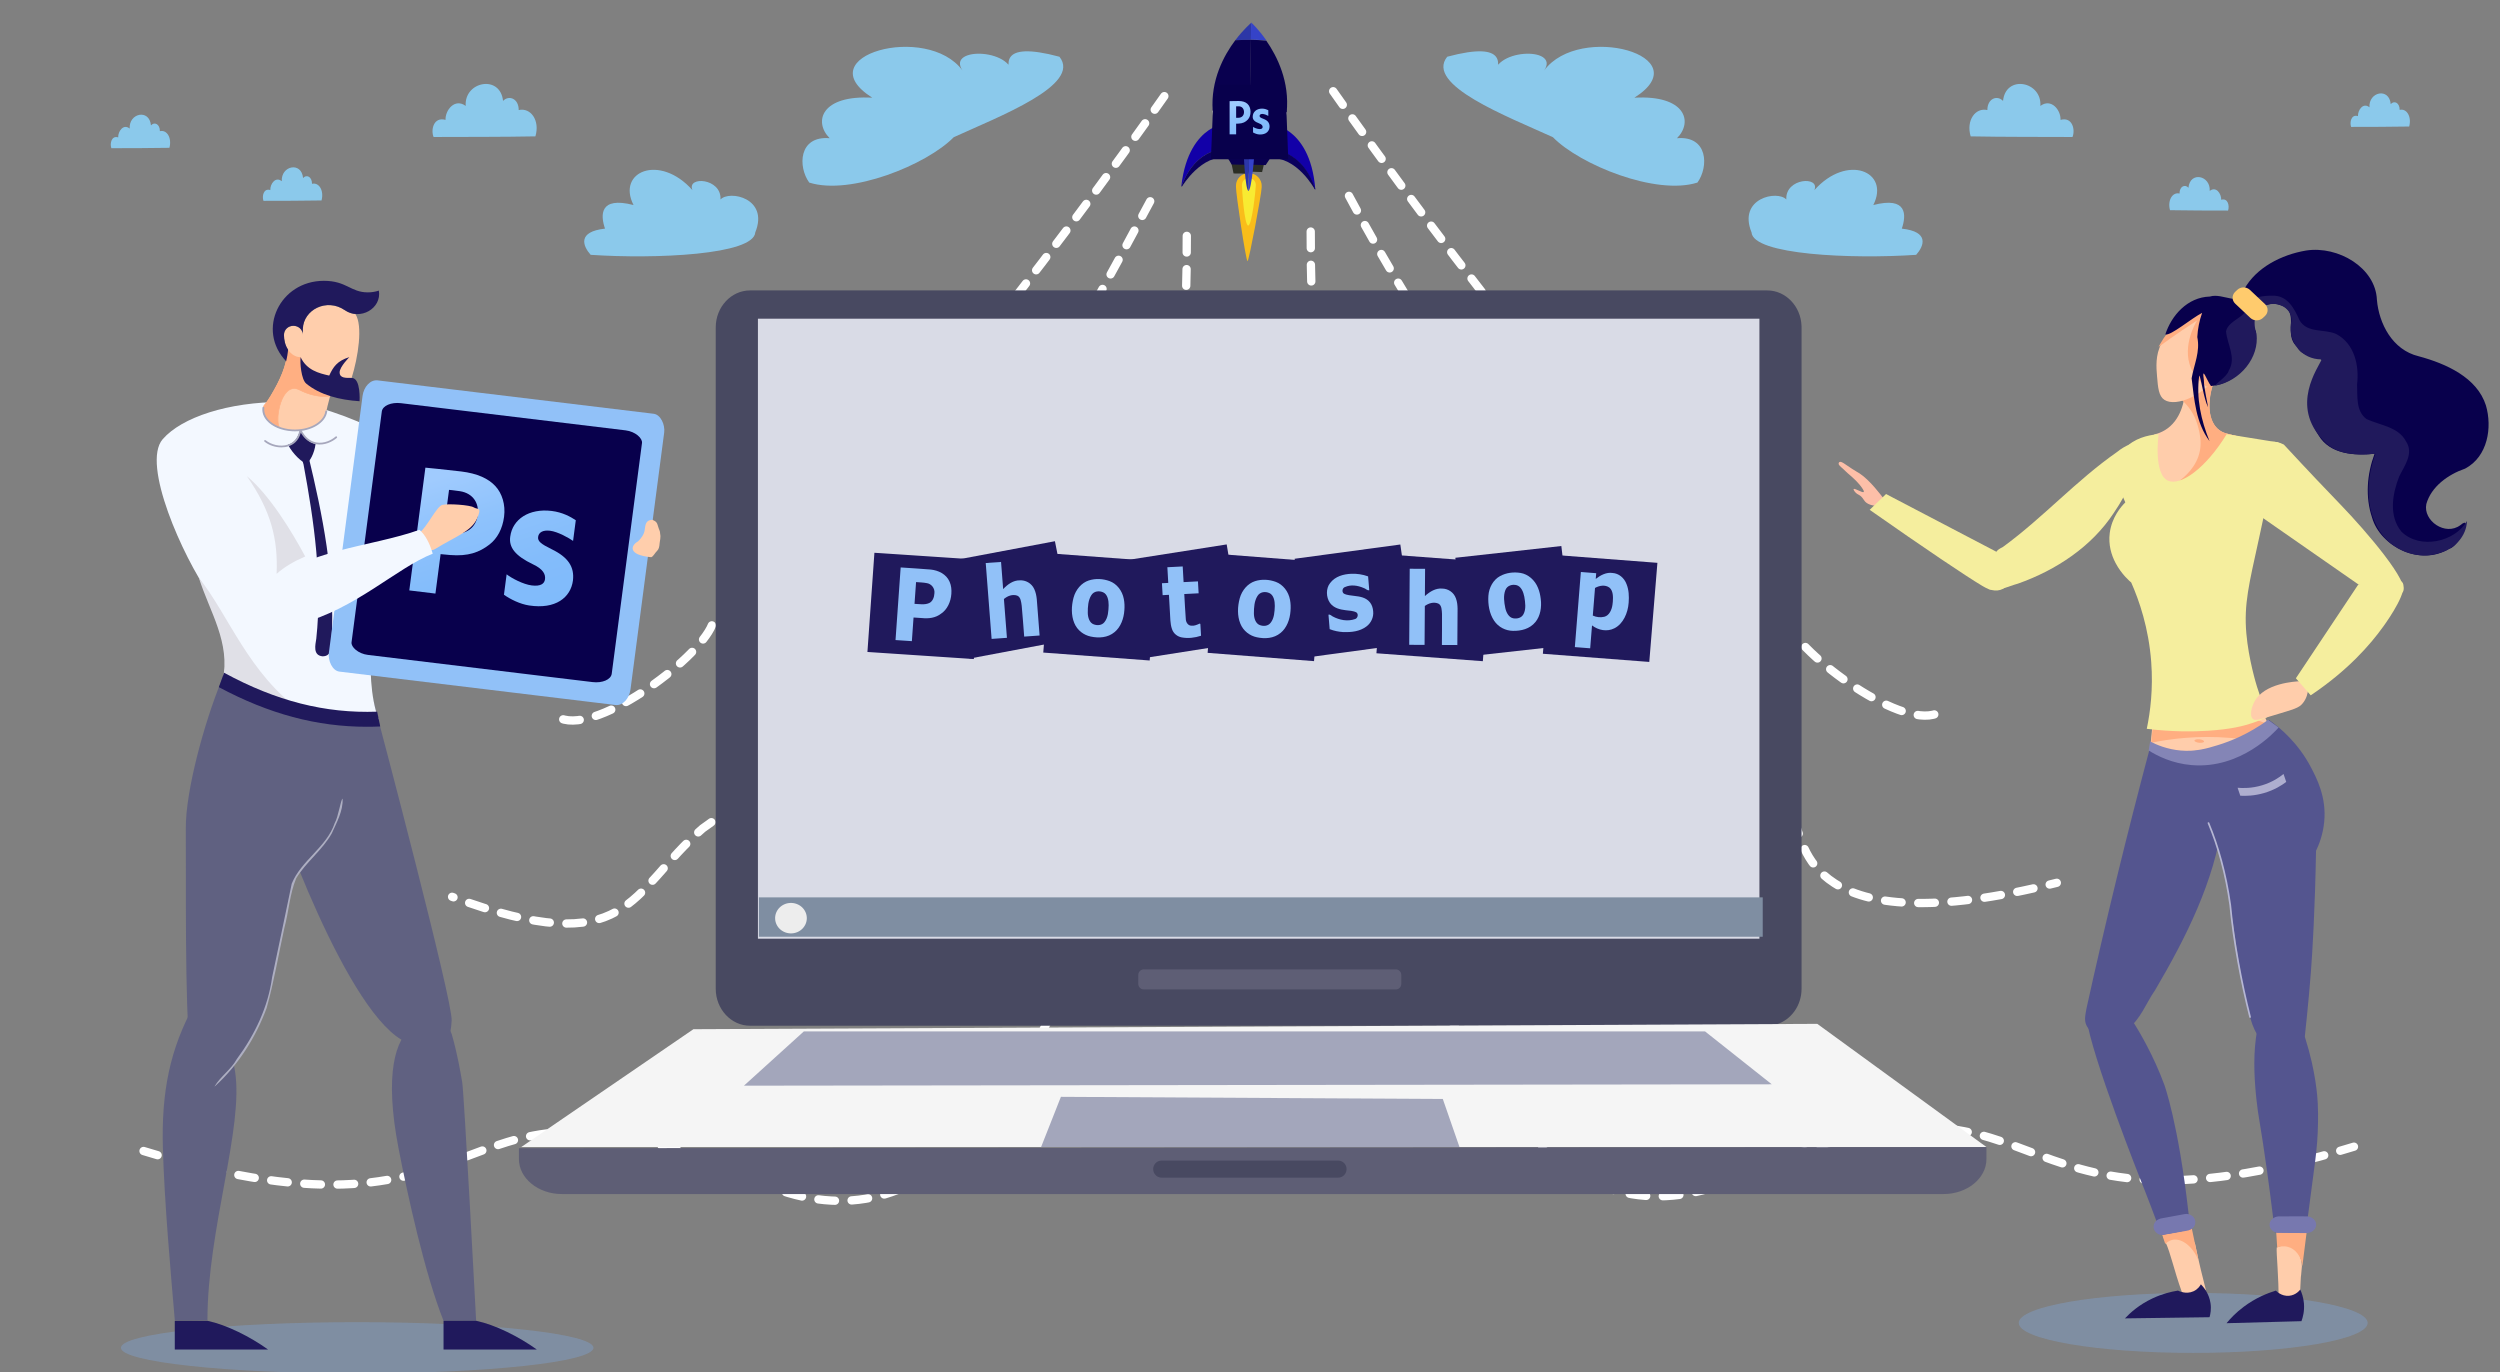 <svg version="1.1" viewBox="0 0 300.6 165" xml:space="preserve" xmlns="http://www.w3.org/2000/svg"><rect x="0" y="0" width="300.6" height="165" fill="#808080" stroke="none"/><defs>
<linearGradient id="SVGID_3_-7-8" x1="37.14" x2="152.1" y1="-2.478" y2="240.5" gradientUnits="userSpaceOnUse"><stop stop-color="#A0CBFF" offset="0"/><stop stop-color="#A0CBFE" offset=".394"/><stop stop-color="#8EC2FC" offset=".583"/><stop stop-color="#83BCFB" offset=".784"/><stop stop-color="#7FBAFB" offset="1"/></linearGradient><linearGradient id="SVGID_4_-8-7" x1="102.6" x2="218.1" y1="-34.21" y2="209.8" gradientUnits="userSpaceOnUse"><stop stop-color="#A0CBFF" offset="0"/><stop stop-color="#A0CBFE" offset=".394"/><stop stop-color="#8EC2FC" offset=".583"/><stop stop-color="#83BCFB" offset=".784"/><stop stop-color="#7FBAFB" offset="1"/></linearGradient></defs><g fill="none" stroke="#fff" stroke-dasharray="2, 2" stroke-linecap="round" stroke-linejoin="round">
<style type="text/css">.custom-controls {
height: 64px;
fill: #fff;
}
.control-icon {
opacity: 0;
animation: icon-fade-in-out 1.5s ease-in-out infinite;
animation-fill-mode: forwards;
}
.stop {
animation-delay: .1s;
}
.play {
animation-delay: .3s;
}
.gamepad {
animation-delay: .7s;
padding: 0 0 0 20px;
}
@keyframes icon-fade-in-out {
0% {
opacity: 0;
}
10% {
opacity: 1;
}
80% {
opacity: 1;
}
90% {
opacity: 0;
}
100% {
opacity: 0;
}
}</style>
<path d="m160.3 10.97c11.58 16.52 39.22 53.33 54.38 63.57 1.704 4.28 14.56 13.7 18.62 11.04"/><path d="m140 11.56c-11.58 16.52-39.22 53.33-54.38 63.57-1.704 4.28-14.56 13.7-18.62 11.04"/><path d="m138.3 24.2c-17.89 33.57-37.18 63.85-53.81 75.41-8.946 7.728-8.654 16.21-30.13 8.221"/><path d="m142.7 28.36c.145 39.66-11.4 131.8-51.62 113.7-38.92-17.43-28.62 10.19-73.82-3.663"/>
<path d="m162.2 23.55c17.89 33.57 40.7 56.03 53.6 75.48 1.262 1.903.992 14.84 31.51 7.117"/><path d="m157.6 27.84c-.145 39.66 11.4 131.7 51.62 113.7 38.92-17.43 28.62 10.19 73.82-3.663"/></g><g id="a_laptop" transform="matrix(.09 0 0 .092 25.19 17.4)">
<g fill="#484961">
<g fill="#484961">
<path d="m2127 238.7v864.5c0 21.96-14.05 40.56-33.16 46.34-4.02 1.25-8.28 1.92-12.67 1.92h-1359c-25.22 0-45.83-21.7-45.83-48.26v-864.5c0-26.56 20.62-48.26 45.83-48.26h1359c24.63 0 44.87 20.74 45.79 46.42.05.63.05 1.22.05 1.84z" fill="#484961"/>
</g>
</g>
<rect x="732.7" y="227.4" width="1338" height="810.3" fill="#d9dbe6"/>

<polygon points="2374 1310 2148 1149 646.5 1156 416.5 1310" fill="#f5f5f5"/>
<path d="m1670 1310h-559c8.83-21.88 17.66-43.75 26.49-65.63 170.1.93 340.1 1.86 510.2 2.79 7.43 20.95 14.87 41.9 22.3 62.84z" fill="#a3a6bb"/>

<g fill="#5a5c7a">
<path d="m2087 1228c-457.8.61-915.6 1.21-1373 1.82l80.04-70.95h1204c29.72 23.05 59.43 46.09 89.14 69.13z" fill="#a3a6bb"/>
</g>


<path d="m2374 1310v15.75c0 25.13-25.78 45.69-57.3 45.69h-1846c-31.51 0-57.3-20.56-57.3-45.69v-14.21z" fill="#5e5e75"/>
<rect x="2202" y="1346" width="75.27" height="11.15" fill="#5e5e75"/>
<path d="m1508 1350h-236.1c-6.13 0-11.15-5.02-11.15-11.15s5.02-11.15 11.15-11.15h236.1c6.13 0 11.15 5.02 11.15 11.15s-5.02 11.15-11.15 11.15z" fill="#484961"/>
<path d="m1585 1104h-336.9c-3.98 0-7.24-3.26-7.24-7.24v-11.7c0-3.98 3.26-7.24 7.24-7.24h336.9c3.98 0 7.24 3.26 7.24 7.24v11.7c0 3.98-3.25 7.24-7.24 7.24z" fill="#5e5e75"/>

<g transform="matrix(5.927 0 0 7.562 625.9 341.3)" opacity=".886"><g transform="matrix(.944 0 0 .815 12.55 4.745)"><g fill="#08004b"><rect transform="matrix(.998 .059 -.079 .997 0 0)" x="35.52" y="23.31" width="25.46" height="21.1" stroke-width=".078"/><g transform="matrix(.085 .005 -.006 .071 37.63 24.65)"><g fill="#08004b"><rect x="-22.84" y="36.53" width="252.3" height="248.1" fill="#08004b"/></g></g></g><path d="m47.94 33.9c.132-1.07-.754-1.954-1.739-2.113-.871-.161-1.764-.175-2.649-.236l-.368 4.614c1.169.039 2.385.273 3.515-.169.825-.343 1.202-1.249 1.241-2.094zm4.042.147c-.122 1.658-.971 3.317-2.424 4.18-1.345.94-3.014 1.101-4.576.955l-2.03-.121-.4 5.017-3.903-.232 1.228-15.4c2.399.154 4.802.261 7.198.448 1.759.178 3.672.91 4.493 2.601.391.78.486 1.683.413 2.555z" fill="#87befb" stroke-width=".987"/></g><g transform="matrix(.944 0 0 .815 12.55 4.745)"><rect transform="matrix(.986 -.165 .218 .976 0 0)" x="44.64" y="35.28" width="25.36" height="21.21" fill="#08004b" stroke-width=".078"/><g transform="matrix(.083 -.014 .016 .07 51.74 27.08)" fill="#08004b"><g fill="#08004b"><rect x="23.86" y="23.46" width="252.3" height="248.1" fill="#08004b"/></g></g><path d="m73.05 42.88-3.678.231c-.203-2.183-.355-4.369-.594-6.548-.132-.784-.211-1.835-1.084-2.145-1.107-.335-2.279.056-3.164.719l.719 8.233-3.657.23-1.404-16.09 3.657-.23.503 5.761c1.074-1.018 2.419-1.88 3.958-1.856 1.36-.086 2.829.573 3.475 1.86.708 1.349.618 2.895.791 4.357.159 1.827.319 3.655.478 5.482z" fill="#87befb" stroke-width=".987"/><rect transform="matrix(.998 .066 -.089 .996 0 0)" x="77.78" y="20.43" width="25.46" height="21.1" fill="#08004b" stroke-width=".078"/><g transform="matrix(.085 .006 -.006 .071 75.8 25.5)" fill="#08004b"><g fill="#08004b"><rect x="23.86" y="23.46" width="252.3" height="248.1" fill="#08004b"/></g></g><path d="m88.54 40.04c.884-.964.957-2.36 1-3.589.01-1.044-.264-2.317-1.319-2.734-.931-.368-2.192-.292-2.828.627-.757 1.073-.847 2.452-.838 3.712.014.993.402 2.132 1.412 2.457.838.281 1.928.253 2.573-.473zm4.751-2.524c-.127 1.76-.87 3.575-2.333 4.638-1.637 1.222-3.795 1.307-5.69.948-1.653-.3-3.216-1.303-3.937-2.868-.776-1.652-.698-3.623-.176-5.372.517-1.725 1.919-3.161 3.632-3.654 1.634-.474 3.397-.377 4.985.139 1.693.547 3.026 2.026 3.393 3.798.174.772.197 1.577.127 2.369z" fill="#87befb" stroke-width=".987"/><rect transform="matrix(.99 -.138 .184 .983 0 0)" x="86.15" y="39.63" width="25.4" height="21.17" fill="#08004b" stroke-width=".078"/><g transform="matrix(.084 -.012 .013 .071 92.6 27.07)" fill="#08004b"><g fill="#08004b"><rect x="23.86" y="23.46" width="252.3" height="248.1" fill="#08004b"/></g></g><path d="m111.6 42.93c-1.485.434-3.079.611-4.623.35-.989-.169-1.961-.784-2.319-1.78-.466-1.18-.381-2.462-.497-3.7l-.227-3.546-1.506.069-.162-2.527 1.506-.069-.213-3.324 3.662-.167.213 3.324 3.428-.157.162 2.527-3.428.157c.125 1.803.209 3.609.37 5.409.067.683.613 1.311 1.318 1.298.672.089 1.316-.179 1.917-.411.318-.121.236.214.262.426.045.707.091 1.415.136 2.121z" fill="#87befb" stroke-width=".987"/><rect transform="matrix(.998 .069 -.093 .996 0 0)" x="117" y="17.54" width="25.46" height="21.1" fill="#08004b" stroke-width=".078"/><g transform="matrix(.085 .006 -.007 .071 115.1 25.59)" fill="#08004b"><g fill="#08004b"><rect x="23.86" y="23.46" width="252.3" height="248.1" fill="#08004b"/></g></g><path d="m128.2 40.2c.888-.961.967-2.357 1.015-3.586.014-1.044-.254-2.318-1.307-2.738-.929-.371-2.191-.299-2.831.618-.762 1.07-.857 2.449-.854 3.71.01.993.393 2.133 1.401 2.462.837.284 1.927.259 2.575-.465zm4.762-2.509c-.135 1.759-.885 3.572-2.353 4.63-1.643 1.217-3.8 1.295-5.694.93-1.652-.305-3.21-1.313-3.925-2.88-.769-1.654-.682-3.625-.153-5.372.524-1.723 1.933-3.155 3.648-3.642 1.636-.469 3.399-.366 4.984.155 1.691.552 3.017 2.036 3.377 3.809.171.772.191 1.577.117 2.369z" fill="#87befb" stroke-width=".987"/><rect transform="matrix(.993 -.119 .159 .987 0 0)" x="128.1" y="42.4" width="25.42" height="21.15" fill="#08004b" stroke-width=".078"/><g transform="matrix(.084 -.01 .011 .071 144.6 29.61)" fill="#08004b"><g fill="#08004b"><rect x="-107.1" y="-37.52" width="252.3" height="248.1" fill="#08004b"/></g></g><path d="m152.7 37.73c.167 1.306-.556 2.549-1.603 3.23-1.595 1.07-3.603 1.246-5.491 1.198-1.114-.057-2.232-.253-3.293-.629l-.285-3.06c.384-.116.675.211 1.005.368 1.654.786 3.587 1.107 5.325.561.602-.126.927-.987.372-1.398-.799-.388-1.708-.374-2.567-.477-1.345-.151-2.856-.428-3.778-1.56-.95-1.2-.989-3.073.026-4.194 1.232-1.452 3.205-1.899 5.038-1.977 1.358-.051 2.737.13 4.043.552l.273 2.936c-.498.11-.879-.386-1.356-.482-1.412-.539-3.026-.762-4.434-.194-.608.148-.847 1.015-.275 1.391.797.377 1.698.367 2.55.492 1.303.129 2.774.327 3.708 1.393.451.511.685 1.182.743 1.851z" fill="#87befb" stroke-width=".987"/><rect transform="matrix(.998 .066 -.088 .996 0 0)" x="157" y="15.33" width="25.46" height="21.1" fill="#08004b" stroke-width=".078"/><g transform="matrix(.085 .006 -.006 .071 155.3 25.58)" fill="#08004b"><g fill="#08004b"><rect x="23.86" y="23.46" width="252.3" height="248.1" fill="#08004b"/></g></g><path d="m172.8 44.9-3.688-.015c.004-2.189.059-4.378.026-6.566-.059-.79-.037-1.844-.878-2.211-1.072-.407-2.278-.097-3.223.505l-.062 8.254-3.668-.015.121-16.13 3.668.015-.043 5.776c1.167-.943 2.589-1.712 4.122-1.586 1.364.006 2.766.76 3.288 2.086.579 1.391.343 2.926.377 4.396-.014 1.832-.027 3.664-.041 5.496z" fill="#87befb" stroke-width=".987"/><rect transform="matrix(.995 -.098 .131 .991 0 0)" x="167.5" y="43.2" width="25.44" height="21.13" fill="#08004b" stroke-width=".078"/><g transform="matrix(.084 -.008 .009 .071 172.3 26.37)" fill="#08004b"><g fill="#08004b"><rect x="23.86" y="23.46" width="252.3" height="248.1" fill="#08004b"/></g></g><path d="m188.6 38.35c.656-1.091.422-2.473.194-3.687-.22-1.027-.767-2.232-1.895-2.469-.995-.209-2.216.072-2.639 1.078-.508 1.177-.293 2.546-.008 3.782.232.972.862 2.027 1.925 2.182.884.139 1.949-.067 2.423-.885zm4.111-3.255c.261 1.749-.07 3.653-1.273 4.935-1.34 1.467-3.439 1.904-5.379 1.862-1.689-.024-3.443-.753-4.495-2.172-1.124-1.495-1.48-3.443-1.351-5.246.129-1.778 1.191-3.417 2.765-4.182 1.5-.733 3.253-.925 4.925-.679 1.782.26 3.416 1.495 4.165 3.175.341.729.54 1.516.644 2.305z" fill="#87befb" stroke-width=".987"/><rect transform="matrix(.998 .068 -.092 .996 0 0)" x="196.7" y="12.41" width="25.46" height="21.1" fill="#08004b" stroke-width=".078"/><g transform="matrix(.085 .006 -.007 .071 195.1 25.82)" fill="#08004b"><g fill="#08004b"><rect x="23.86" y="23.46" width="252.3" height="248.1" fill="#08004b"/></g></g><g transform="matrix(.142 .01 -.011 .122 -17.8 5.3)"><g transform="matrix(6.336,0,0,7.305,-167,-159.9)" fill="#87befb" aria-label="Photoshop CS6"><path d="m280.9 37.93c-.014-1.176-.125-2.627-1.212-3.295-1.194-.638-2.66-.296-3.775.362v6.576c.971.326 2.058.351 3.043.071 1.311-.381 1.873-1.842 1.923-3.127.013-.195.019-.391.019-.587zm4.195-.082c.032 2.464-1.01 5.117-3.206 6.316-1.855 1.027-4.177.793-5.976-.252v5.447h-4.071v-17.87h4.071v1.362c1.218-1.015 2.707-1.829 4.32-1.721 1.611-.025 3.168.914 3.92 2.384.726 1.308.94 2.845.942 4.331z" stroke-width="1.101"/></g></g></g></g></g>
<g id="base_slim_4_" transform="matrix(.153 0 0 .144 -40.3 -23.38)">
<ellipse cx="1987" cy="1267" rx="137.1" ry="25.04" fill="#7f8ea2"/>
<g id="torso_3_">
<path d="m1946 646.1c7.43 17.1 15.77 43.08 17.45 79.7-.73 1.95-1.8 4.97-2.91 8.73-1.99 6.75-3.72 14.7-5.82 36.07-.52 5.33-1.16 12.46-1.75 20.94 8.51 4.4 20.08 9.13 34.32 11.63 31.45 5.53 57.14-3.11 69.23-8.14-10.08-26.18-20.17-52.36-30.25-78.53-3.1-6.98-6.21-13.96-9.31-20.94 9.31-44.4 18.62-88.81 27.92-133.2l5.24-27.92c-6.54-1.79-13.07-3.58-19.61-5.38-5.49-1.51-10.97-3.01-16.46-4.51-2.77-.64-4.83-1.73-6.4-2.91-9.03-6.82-10.33-23.53-4.07-41.88-7.56-.19-15.13-.39-22.69-.58.06.92.2 3.73 0 7.56-.52 9.95-3.39 26.77-16.29 34.9-2.15 1.36-4.83 2.63-8.14 3.49-4.11 8.88-9.66 21.78-15.13 37.81-5.23 15.35-7.91 23.21-8.73 32.58-1.8 20.9 6.86 35.54 13.4 50.6z" fill="#ffcdab"/><g fill="#ffae81">
<path d="m2054 785.5c-10.58-3.01-23.3-5.7-37.81-6.98-25.23-2.23-46.67.64-62.25 4.07 1.55-15.71 3.1-31.41 4.65-47.12 29.67 10.67 59.34 21.33 89.01 32 2.14 6.01 4.27 12.02 6.4 18.03z"/>
<path d="m1988 780.7c-.09.8 1.52 1.64 3.59 1.87 2.08.23 3.83-.22 3.92-1.02s-1.52-1.64-3.59-1.87-3.83.23-3.92 1.02z"/>
<path d="m1981 479.2c-1.65 5.14-3.3 10.28-4.94 15.42 2.05 1.72 4.86 4.38 7.56 8.14 5.09 7.09 6.73 13.85 7.56 17.45.89 3.81 2.42 10.4 1.16 18.03-2.31 14.08-12.63 22.79-16.29 25.6 9.51-2.07 25.23-6.96 40.15-19.47 6.16-5.16 10.86-10.52 14.41-15.28-5.49-1.51-10.97-3.01-16.46-4.51-2.77-.64-4.83-1.73-6.4-2.91-9.03-6.82-10.33-23.53-4.07-41.88-7.56-.2-15.12-.4-22.68-.59z"/>
</g></g>
<g id="legs_5_">
<g id="legs_8_">
<path d="m1978 1241c2.41 3.28 6.39 4.99 10.37 4.45 5.84-.79 8.35-5.99 8.51-6.34-2.03-8.25-5.25-21.87-8.57-38.83-17.51-19.05-31.32-19.42-23-.482 4.014 9.131 6.474 22.72 12.69 41.2z" fill="#ffcdab"/>
<path d="m1965 1201c2.6-2.58 4.97-3.27 6.4-3.49 6.99-1.06 15.41 5.77 19.78 17.45-2.33-11.83-4.65-23.66-6.98-35.49-7.95 2.13-15.9 4.27-23.85 6.4 1.55 5.05 3.1 10.09 4.65 15.13z" fill="#ffae81"/>
<path d="m2054 1247c5.56.34 11.12.67 16.69 1 .27-7.12.59-13.61.91-19.35 0 0 .31-1.64.82-8.88-.257-14.11-10.2-21.11-19.77-15.71-.496 3.751 1.807 27.57 1.35 42.94z" fill="#ffcdab"/>
<path d="m2053 1204c1.92-.71 4.89-1.41 8.14-.58 6.18 1.58 10.9 8.07 11.63 16.29 1.36-11.44 2.71-22.88 4.07-34.32-8.34-.39-16.68-.78-25.01-1.16.39 6.59.78 13.18 1.17 19.77z" fill="#ffae81"/>
</g>
<g id="jeans_4_">
<path d="m1903 1012c3.94 32.32 43.25 137.2 43.25 137.2 1.38 3.69 2.96 7.97 2.96 7.97 2.67 7.25 5.59 15.34 8.69 24.23 1.37 3.91 2.77 7.97 4.2 12.19.58.04 22.65-4.47 23.47-5.11-.34-1.45-.74-3.3-1.13-5.45-.76-4.2-1.08-7.35-1.16-8.14-7.94-74.69-18.96-106.7-18.96-106.7-8.57-24.91-20.31-45.42-23.22-50.38-.11-.18-.23-.41-.43-.72-9.07-13.97-32.52-15.88-36.91-9.11-1.03 1.59-.83 3.44-.76 4.06z" fill="#54558f"/>
<path d="m1902 1013c.123 16.59 22.93 15.22 33.16 8.762 10.5-8.047 14.76-21.84 21.95-32.74 24.33-43.98 46.36-90.47 52.96-140.8 2.621-17.67 3.844-35.55 3.779-53.41-19.53 4.911-43.43 2.077-60.82-8.15-18.15 72.53-34.8 144.8-49.97 218.1-.449 2.753-1.026 5.509-1.062 8.308z" fill="#54558f"/>
<path d="m1956 1188c.57 3.121 3.551 5.714 6.757 5.584 6.847-1.177 13.67-2.508 20.49-3.827 1.354-.541 2.758-1.197 3.758-2.283 2.352-2.648 2.178-7.074-.429-9.493-1.68-1.514-4.043-2.376-6.299-1.856-6.322 1.245-12.65 2.465-18.97 3.725-1.761.64-3.584 1.57-4.486 3.305-.847 1.446-1.15 3.2-.821 4.845z" fill="#7778af"/>
<path d="m2045 1140c1.05 8.02 1.84 14.46 2.12 16.69 1.74 14.07 3.08 25.92 4.03 34.65h24.43c.26-2.31.73-6.36 1.33-11.4 5.21-43.91 7.86-56.71 8.17-80.09.07-5.01.13-9.65-.19-16.13-.25-5.07-1.41-26.32-9.89-54.68-3.36-11.25-6.4-18.69-12.8-25.6-3.34-3.61-8.46-9.14-13.38-8.14-2.64.53-7.86 3.48-11.63 27.34-2.85 18.03-2.71 35.03-.58 57.01 1.59 16.41 3.04 19.32 8.39 60.35z" fill="#54558f"/>
<path d="m2005 866.3c5.63 18.43 8.42 33.49 9.89 43.05 3.75 24.37 11.22 92.71 20.36 112.9.48 1.05 2.26 4.83 5.82 8.73 2.06 2.25 8.49 9.28 17.69 9.29 1.01 0 2.53-.03 4.42-.56 5.76-1.62 10.22-6.6 11.63-12.8.01-.11.02-.23.03-.34 0 0 2.8-27.1 4.62-52.02 1.25-17.15 3.29-53.58 4.07-101.8 2.35-5.18 5.39-13.4 6.4-23.85 2-20.82-5.84-36.57-10.47-45.96-9.82-19.92-23.73-32.56-32.94-39.52-5.48 4.89-13.05 10.63-22.87 15.55-16.38 8.21-31.54 10.4-41.16 10.98 4.28 17.25 8.51 31.85 12.03 43.25 4.75 15.32 6.66 20.62 10.48 33.14z" fill="#54558f"/>
<path d="m2047 1185c-.033 3.427 2.958 6.472 6.305 6.794 7.734.145 15.47.175 23.2.167 3.636-.145 7.174-3.181 7.13-6.96.043-3.646-3.24-6.597-6.732-6.923-2.895-.122-5.799-.026-8.697-.057-4.714.015-9.429-.031-14.14.024-3.618.213-7.106 3.167-7.07 6.956z" fill="#7778af"/>
<path d="m2024 826.8c4.26.25 11.04.14 18.86-2.31 8.1-2.54 13.88-6.51 17.25-9.22-.71-2.22-1.42-4.43-2.12-6.65-3.08 2.67-8.71 6.87-16.87 9.47-8.16 2.61-15.19 2.45-19.24 2.06.7 2.22 1.41 4.43 2.12 6.65z" fill="#aeaecf"/>
<path d="m1999 849.6c7.51 19.1 13.65 41.98 17.11 68.54 2.49 29.03 8.71 64.88 15.59 93.46" fill="none" stroke="#b6b7d4" stroke-linecap="round" stroke-linejoin="round" stroke-width="1.347"/>
<path d="m1952 789c6.88 4.61 18.49 10.85 33.74 12.22 38.76 3.47 65.39-27.76 68.37-31.37-2.74-2.13-5.49-4.27-8.23-6.4-15.44 11.97-29.82 17.93-39.33 21.04-8.83 2.88-17.6 5.64-29.27 4.57-10.78-.99-19.1-4.79-24.12-7.61-.38 2.51-.77 5.03-1.16 7.55z" fill="#8485b6"/>
</g>
<g id="foot_8_">
<path d="m1975 1240c-5.25.89-12.38 2.7-20.14 6.6-10.45 5.26-17.44 12.01-21.51 16.62 22.16-.33 44.33-.65 66.49-.98.7-2.56 1.48-6.74.76-11.77-1.18-8.2-5.62-13.6-7.56-15.71-.57 1.13-2.26 4.1-5.82 5.82-5.88 2.84-11.63-.25-12.22-.58z" fill="#20195c"/>
</g>
<g id="foot_5_">
<path d="m2052 1240c-6.53 2.11-15.94 6.04-25.43 13.62-5.85 4.67-10.22 9.51-13.38 13.62 19.63-.57 39.26-1.13 58.89-1.7 1.06-3.03 2.46-8.27 1.95-14.81-.39-5.01-1.76-9-2.91-11.63-.39.58-3.29 4.7-8.73 5.24-6.15.58-10.06-3.95-10.39-4.34z" fill="#20195c"/>
</g>
</g>
<g id="sweater_4_">
<path d="m1719 553.9c3.2 2.22 4.2 2.66 5.75 3.73 8.15 5.61 17.27 18.59 19.64 22.02-.92 1.77-1.85 3.54-2.77 5.31-7.68.06-11-1.99-12.61-3.95-1.33-1.63-1.92-3.72-4.54-5.29-.81-.49-2.21-1.15-3.36-2.73-.21-.29-1.31-1.79-.93-2.27.79-.97 6.94 3.5 7.89 2.42.39-.45-.28-1.64-.75-2.43-3.07-5.14-7.37-9.15-11.89-13.26-1.25-1.13-2.35-2.41-3.57-3.57-2.23-2.11-3.75-3.31-3.49-4.66.03-.13.14-.73.63-1.05 1.46-.92 4.46 1.9 10 5.73z" fill="#fdbfa8"/>
<g fill="#f5ee9e">
<path d="m1826 654.2c8.007 2.314 15.7-2.334 23.21-4.481 30.28-11.33 58.13-31.16 75.29-58.94 11.55-17.87 19.42-37.95 24.33-58.61-8.119-1.681-15.78 2.526-21.73 7.647-32.16 23.81-58.08 54.84-89.69 79.3-4.365 2.251-7.207 4.504-4.9 9.669.916 8.772-1.872 17.59-6.596 24.87l.085.543z"/>
<path d="m1832 622.9-86.4-48.03c-4.28 4.4-8.56 8.8-12.85 13.2 43.52 32.44 76.42 55.88 88.6 63.57 2.51 1.58 8.21 5.08 13.91 3.34 5.19-1.58 8.96-7.16 9.66-12.4 1-7.38-4.05-15.41-12.92-19.68z"/>
</g>
<path d="m1926 632.5c4.7 9.45 11.24 15.34 12.29 16.25 6.32 15.22 13.71 37.95 15.71 66.32 1.59 22.48-.69 41.63-3.49 55.85 20.02 2.62 36.46 2.4 48.06 1.62 18.17-1.22 28.19-4.07 34.76-6.4 5.43-1.93 9.79-3.96 12.8-5.49-2.72-6.31-6-14.74-9-24.91-.44-1.5-6.6-22.67-8.38-44.6-1.97-24.42 2.18-41.35 9.59-77.42 3.83-18.62 9.41-46.64 15.71-81.9-13.57-2.33-27.15-4.65-40.72-6.98-16.54 28.82-36.28 43.36-45.96 38.98-11.58-5.24-7.8-37.09-7.56-38.98-8.97.85-19.33 3.72-26.29 11.75-.33.38-.65.77-.96 1.17-1.72 4.43-3.89 11.61-3.9 20.64-.02 10.62 2.93 18.85 4.97 23.45-3.21 3.42-10.61 12.29-12.22 25.6-1.17 9.79 1.24 18.32 4.59 25.05z" fill="#f5ee9e"/>
<path d="m2073 749.7c-3 3.81-6.1 4.64-23.33 10.14-11.3 3.6-13.92 4.51-15.71 2.91-3.05-2.73-.95-10.33 1.16-14.54 7.76-15.42 31.65-16.84 36.24-17.04 1.97 2.37 3.95 4.74 5.92 7.11-.24 2.76-1.07 7.35-4.28 11.42z" fill="#ffcdab"/>
<g fill="#f5ee9e">
<path d="m2151 648.2c5.89 6.08-10.02 30.51-14.45 37.07-10.39 15.41-27.87 36.8-57.2 57.69-3.89-4.74-7.77-9.49-11.66-14.23 16.33-26.07 32.66-52.13 48.98-78.2 4.66-1 11.24-2.2 19.2-2.91 8.94-.8 13.44-1.16 15.13.58z"/>
<path d="m2117 650.5c-32-23.66-63.99-47.31-95.99-70.97 3.78-27.89 15.25-47.23 27.92-48.28 2.4-.2 5.51.2 9.31 2.33 18.98 21.82 34.45 39.01 44.41 49.98 21.09 23.21 55.4 66.08 48.89 73.33-1.75 1.95-7.06.92-17.67-1.15-7.16-1.4-12.9-3.52-16.87-5.24z"/>
</g>
</g>
<g id="head_4_">
<g id="face_4_">
<path d="m1962 449.2c-4.83 9.72-4.01 20.03-3.43 27.34.77 9.77 1.31 16.57 5.82 19.71 9.14 6.38 31.94-4.13 41.95-21.46 10.92-18.92 9.85-39.99-2.39-47.06-12.17-7.01-34.12 5.7-41.95 21.47z" fill="#ffcdab"/>
<path d="m1990 430c-3.84 2.62-7.72 5.33-11.63 8.14-6.49 4.66-12.69 9.33-18.62 13.96.37-.77.75-1.54 1.16-2.33 1.83-3.49 3.81-6.58 5.82-9.31 9.5-7.17 19-14.35 28.51-21.52.28 14.46 1.6 30.5 4.65 47.7 1.04 5.85 2.21 11.48 3.49 16.87-1.94.58-3.88 1.16-5.82 1.75-3.54-2.56-7.51-6.3-10.47-11.63-10.7-19.29 1.74-41.59 2.91-43.63z" fill="#ffae81"/>
</g>
<g id="hair_4_">

<path d="m1994 423.6c-8.782 4.856-24.75 19.35-28.92 18.02 4.788-15.76 17.35-31.1 35-31.64 10.53-3.534 25.09 9.992 26.96-6.034 9.379-18.12 29.22-28.93 48.76-32.41 25.14-4.061 54.55 14.31 55.57 41.19 1.615 19.74 12.07 41.79 32.79 47.1 21.63 6.18 45.94 17.79 52.88 41.06 5.057 18.31 1.554 42.67-16.33 52.76-13.55 4.934-26.71 15.16-30.5 29.58-2.725 13.9 14.92 27.04 26.78 17.62 10.5-9.583-.999 18.37-8.896 19.69-22.24 14.92-53.92-1.598-60.5-25.92-5.499-17.37-4.03-36.34 1.944-53.38-15.73 1.903-35.17.296-43.83-15.11-11.38-17.69-3.885-39.56 3.694-57.13 4.28-11.25-17-5.991-20.36-16.87-12.14-9.878 2.621-29.59-13.3-34.91-13.75-5.526-26.54 9.233-19.5 21.96 2.015 21.12-13.5 43.3-35.27 45.54-3.476-4.988-7.353-17.88-5.58-4.736.01 6.508 3.281 21.14 3.308 22.46-3.509-7.303-5.673-25.42-6.95-26.51-2.524 18.55 1.423 37.42 8.062 54.73-10.74-15.29-11.97-34.49-14.05-52.43 1.978-11.94 6.827-22.01 4.454-34.44.353-6.849 1.611-13.66 3.779-20.17z" fill="#08004c"/>
<path d="m2029 413.2c4.507 13.84-14.25 15.09-16.2 25.84.881 10.82 8.281 22.08 2.156 32.74-1.065 5.145-12.49 12.3-10.21 12.54 19.35-3.962 34.34-23.47 32-43.21-2.962-9.12-2.278-21.77 8.982-24.29 9.71-3.276 20.95 5.176 18.03 15.85-1.983 15.48 8.518 29.86 24.19 29.79-2.375 6.65-25.33 38.66 1.508 67.9 9.746 12.07 26.67 12.22 40.76 10.91-7.59 21.96-8.487 48.84 5.873 68.29 9.927 13.37 28.13 20.27 44.16 14.6 12.04-3.126 21.58-14.16 21.88-26.77-9.51 17.67-36.94 23.98-51.42 8.976-10.2-13.07-7.211-31.53-1.874-46.02 4.109-9.088 11.78-19.36 5.393-29.43-5.815-12.09-20.23-13.37-31-18.61-8.612-6.784-6.979-19.19-7.449-28.98 1.754-15.4-1.817-33.93-16.45-42.11-9.423-4.394-22.78-.42-28.76-11.44-3.949-9.371-9.33-21.05-21.45-20.48-6.905-.282-13.69 1.564-20.13 3.891z" fill="#20195c"/>

<path d="m2020 415.9 11.93 11.93c2.71 2.71 7.16 2.71 9.87 0l1.65-1.65c2.71-2.71 2.71-7.16 0-9.87l-11.93-11.93c-2.71-2.71-7.16-2.71-9.87 0l-1.65 1.65c-2.72 2.71-2.72 7.15 0 9.87z" fill="#ffcb6d"/>
</g>
</g>
</g>
<g transform="translate(0 -1310)"><g transform="matrix(.152 0 0 .143 -50.12 1270)">
<ellipse cx="612.3" cy="1413" rx="186.9" ry="21.55" fill="#7f8ea2"/>
<g id="_x31_-2_1_" transform="translate(-156.8 151.3)">
<g id="L_leg_18_">
<path d="m863.2 1239s-9.52-191.4-11.03-200.6-3.67-23.33-8.26-40.33c-4.69-17.36-65.15-30.87-42.11 95.87 7.17 39.45 20.85 105.7 35.58 145z" fill="#606181"/>
<path d="m808.5 1005c-46.07-20.14-104.7-193.9-112.2-225.6-24.36-103.2 63.33-150.9 85.42-62.26 6.93 27.8 62.84 252.5 62.1 269.3-1.28 29.25-14.03 27.86-35.34 18.54z" fill="#606181"/>
<path d="m837.4 1239v24.17h73.81c-14.22-10.84-32.88-20.79-47.98-24.17z" fill="#20195c"/>
</g>
<g id="R_leg_18_">
<path d="m661.6 701.1c-13.51 35.01-28.43 92.94-28.08 124.2.36 31.28-1.08 156.4 3.55 185.5 4.63 29.15 4.27 43.01 19.2 30.21s36.61-47.63 42.65-72.33l17.77-89.74c2.49-31.63 42.65-31.28 42.65-102.7 0-89.59-72.61-140.3-97.74-75.17z" fill="#606181"/>
<path d="m640.8 972.2c-20.26 38.39-26.51 75.21-25.44 120.5s6.56 110.1 9.46 145.8c.38.38 25.82 0 25.82 0 0-76.76 28.97-162.2 21.79-209.5-6.24-41.17-21.57-75.89-31.63-56.83z" fill="#606181"/>
<path d="m624.8 1239v24.17h73.81c-14.22-10.84-32.88-20.79-47.98-24.17z" fill="#20195c"/>

<path d="m656.2 1042c4.714-8.52 13.14-14.26 17.61-22.99 14.29-20.5 24.82-43.94 27.99-68.87 5.182-26.21 10.44-52.41 15.5-78.65 7.377-19.51 27.66-30.77 33.99-50.91 2.997-5.594 4.74-19.9 6.271-20.59.479 10.31-4.706 19.96-8.589 29.22-7.379 13.99-20.32 24.07-28.11 37.69-5.23 13.4-5.836 27.99-9.387 41.85-4.615 22.45-8.192 45.17-14.03 67.34-8.524 24.38-22.01 47.39-40.58 65.43l-.421.299z" fill="#aeafc2"/>
</g>
<g id="L_arm_7_">
<path d="m942.6 610.8c-1.23-4.86-7.41-16.62-7.14-21.65-39.27 18.66-79.11 8.88-105.3 12.39-27.41 3.67-40.11 15.51-37.8 28.16 1.52 8.32 4.53 17.42 17.6 17.39 21.91-.05 97.92-14.01 132.6-36.29z" fill="#fff"/>
<path d="m777.9 591.1c6.8 27.99 8.91 34.66 16.77 47.16 12.26 19.49 22.39-2.09 24.16-26.49 3.91-54.22-7.34-52.94-8.98-72.91-1.64-19.98-2.21-35.2-20.62-45.88-35.1-20.37-20.04 62.23-11.33 98.12z" fill="#fff"/>
<path d="m780.4 599.8c.15 1.09.29 2.19.4 3.32 3.44 13.5 6.77 25.4 14.93 36.83 2.49 4.13 6.68 7.12 14.19 7.1 21.91-.05 97.91-14.01 132.6-36.29-41.05 13.14-86.2 23.97-128.6 19.88-23.54-2.37-20.71-56.76-18.34-80.33-3.5 16.66-9.1 33.62-15.14 49.49z" fill="#b6e6ec"/>
</g>
<path d="m740.6 628.5c-13.03-31.73-36.73-75.88-58.87-95.5-20.1-17.8-65.45-48.16-64.75-21.59.63 23.79 71.22 106.2 87.34 126.4 7.78 9.76 41.02 2.24 36.28-9.31z" fill="#fff"/><g id="body_22_">
<path d="m787.6 491.9c-21.43-12.05-55.96-25.53-77.16-25.53-43.54 0-80.09 12.93-95.19 31.32-17.18 20.93 16.29 99.3 36.54 129.9 18.47 27.86 17.82 38.12 10.87 73.14 39.23 22.31 80.28 33.99 123.4 32.54-13.65-39.14-.45-95.69-5.66-133.4 31.29-82.15 15.07-103.5 7.15-108z" fill="#f3f8ff"/>
<path d="m662.7 700.7c20.63 11.74 41.2 20.49 62.35 25.95-41.92-31.69-57.8-81.39-81.2-112.4 8.56 28.85 25.22 54.37 18.85 86.43z" fill="#e0e0e7"/>
<path d="m714.4 502.4c3.91 8.07 12 15.84 14.45 15.34 2.58-.53 6.47-8.28 7.31-16.08-4.56-1.06-8.97-4.43-12.01-11.57-2.11 7.02-4.86 10.87-9.75 12.31z" fill="#20195c"/>
<path d="m709.1 504.6c-4.78 0-9.82-1.73-13.37-4.85-.31-.27-.34-.75-.07-1.06s.75-.34 1.06-.07c4 3.5 11.33 5.87 17.62 3.62 3.43-1.23 7.8-4.34 9.11-12.21.05-.32.31-.57.64-.62.33-.04.64.12.78.42 2.92 6.13 6.95 9.71 11.98 10.64 6.1 1.13 11.97-1.97 15.13-4.96.3-.28.78-.27 1.06.03s.27.78-.03 1.06c-3.42 3.24-9.77 6.59-16.44 5.35-4.9-.91-9.04-4.21-12.08-9.59-1.81 7.07-6.16 10.05-9.65 11.29-1.78.65-3.74.95-5.74.95z" fill="#a6a7bc"/>
<g fill="#20195c">
<path d="m730.3 511c11.53 50.61 21.27 102.4 18.6 154.5-.51 5.471.759 14.91-7.278 14.78-7.714-.851-5.639-9.594-4.886-14.85 4.944-49-1.655-98.26-10.09-146.5-1.07-3.236-2.716-12.46 3.269-8.824z"/>
<path d="m663.8 694.1c41.2 23.81 79.95 34.3 121.1 32.72l2.41 12.45c-3.54.17-7.06.25-10.56.25-39.69 0-77.39-10.76-117.1-33.3z"/>

</g>
<path d="m781 647.8h-.04c-.41-.02-.73-.37-.71-.78.8-16.99 1.37-33.38-.53-47.11-.02-.12 0-.25.04-.37 7.02-18.44 12.11-35.05 15.11-49.38.08-.41.49-.67.89-.58.41.08.67.48.58.89-3.01 14.36-8.09 30.99-15.11 49.43 1.89 13.82 1.32 30.21.52 47.19-.02.4-.36.71-.75.71z" fill="#66bdd2"/>
</g>
<g id="head_11_">
<path d="m714.6 420.6c-1.11 15.25-6.07 26.9-13.93 40.91-1.65 2.95-3.46 5.69-5.44 8.17-.14.54-.24 1.08-.31 1.64-1.17 9.69 9.02 18.2 22.76 19.03s25.83-6.36 27-16.04c.76-4.9 4.46-16.79 4.58-22.22 1.12-51.25-33.16-52.12-34.66-31.49z" fill="#ffceac"/>
<g fill="#ffaf82">
<path d="m695.2 469.7c1.98-2.48 3.79-5.22 5.44-8.17 7.52-13.42 12.39-24.66 13.76-38.96 2.7 4.19 6.61 6.16 9.91 6.16-.59 4.5.44 18.76 4.45 22.27 5.36 4.69 11.81 8.09 18.88 10.47 0 0 .01 0 .01.01-8.84 1.65-18.61-1.99-24.28-5.14-13.94-7.72-20.04 24.88-15.62 31.93-8.06-3.13-14.71-10.16-12.55-18.57z"/>
<path d="m708.4 488.7-.7-.27c-7.94-3.06-14.95-10.08-12.7-18.85l.05-.09c1.92-2.39 3.74-5.13 5.42-8.13 7.45-13.28 12.34-24.42 13.73-38.87l.07-.72.39.61c2.87 4.45 6.89 6.04 9.7 6.04h.29l-.04.28c-.55 4.2.41 18.58 4.36 22.04 5.04 4.42 11.36 7.92 18.79 10.42l.07.03.48.34-.57.11c-10.5 1.96-21.36-3.46-24.44-5.16-3.51-1.95-6.73-1.42-9.57 1.58-6.64 7-8.71 25.23-5.72 30zm-12.94-18.95c-2.07 8.22 4.33 14.86 11.78 17.96-2.65-5.75-.54-22.98 6.11-29.99 2.97-3.14 6.49-3.71 10.18-1.67 2.95 1.63 13.12 6.71 23.16 5.27-7.07-2.47-13.16-5.91-18.06-10.2-3.96-3.47-5.12-17.17-4.56-22.21-3.47-.11-7.02-2.25-9.45-5.69-1.48 14.2-6.36 25.24-13.72 38.37-1.69 3.01-3.52 5.75-5.44 8.16z"/>
</g>
<path d="m719.8 491.1c-.72 0-1.45-.02-2.18-.07-8.26-.5-15.72-3.82-19.96-8.9-2.76-3.31-3.97-7.1-3.51-10.97.05-.41.43-.7.83-.65.41.05.7.42.65.83-.42 3.44.68 6.84 3.17 9.83 3.97 4.76 11.04 7.89 18.89 8.36 13.33.8 25.09-6.1 26.21-15.38.05-.41.42-.7.83-.65s.7.42.65.83c-1.13 9.55-12.39 16.77-25.58 16.77z" fill="#a6a7bc"/>
<path d="m764.7 446.2c5.18-17.47 8.99-43.95 3-53.65-2.98-.31-5.8-1.35-8.44-3.3-14.24-10.36-32.63-.41-33.15 15.74h-.01c.01 0 .01 4.91.01 4.91 0-4.13-3.34-7.47-7.47-7.47-3.85 0-7.59 2.9-7.45 8.33.04.41 0 3.47 1.07 6.96 2.27 7.55 7.74 11.02 12.12 11.02.96 5.55 2.59 11 4.65 14.74 7.68 7.06 17.93 11.95 30.84 15.3 1.97-3.93 3.57-8.3 4.83-12.58z" fill="#ffceac"/>
<path d="m762.9 428.7c-9.65 3.14-12.82 8.29-15.93 15.52-8.3-1.94-17.9-4.62-22.64-15.52-.59 4.5.44 18.76 4.45 22.27 10.89 9.54 26.29 13.75 42.19 14.82 0 0 1.19-19.61-6.31-19.61-4.47 0-9.46.36-9.46-4.68.01-4.63 7.7-12.8 7.7-12.8z" fill="#20195c"/>
<path d="m712.9 432.2c.71-3.12 1.23-6.33 1.55-9.72-2.38-3.7-3.29-8.27-3.29-12.68 0-4.13 3.34-7.47 7.46-7.47 4.11 0 7.47 3.32 7.47 7.47 0-4.79.06-4.91-.01-4.91h.01c.51-16.15 18.9-26.1 33.15-15.74 12.26 9.07 29.4-1.35 27-16.38-2.74.97-5.69 1.49-8.76 1.49-13.58 0-16.73-9.72-34.75-9.72-34.84-.01-53.48 41.43-29.83 67.66z" fill="#20195c"/>
</g>
</g>
</g><g transform="matrix(.124 .015 -.016 .122 43.49 1355)">
<g transform="matrix(.975 -0 -0 .973 3.534 4.071)">
<rect width="300" height="295" rx="12.73" ry="17.42" fill="#91c1f8"/>
</g>
<rect x="23.86" y="23.46" width="252.3" height="248.1" rx="17.25" ry="10.33" fill="#08004c"/>

<path d="m72.5 83.14s18.97-.499 34.58-.499c15.78 0 27.03 3.712 34.58 10.24 7.219 6.164 12.09 16.67 12.09 28.63s-3.694 21.75-10.41 28.63c-8.729 8.881-18.9 14.14-36.26 14.86-4.795.201-9.233.249-9.233.249v38.88h-25.35zm25.35 60.57c2.754.268 4.48.139 8.562.09 13.6-.163 21.99-8.432 21.99-20.94 0-11.23-6.919-20.46-19.97-20.94-5.203-.19-10.58 0-10.58 0z" fill="url(#SVGID_3_-7-8)"/>

<path d="m163.4 177.1c5.109 3.135 17.16 7.83 25.38 7.83 8.396 0 11.86-2.959 11.86-7.572 0-4.619-2.738-9.471-13.14-12.98-18.44-6.279-25.56-13.8-25.38-24.32 0-16.99 14.24-29.73 36.33-29.73 10.41 0 18.72 3.402 24.19 6.17v20.39c-4.019-2.218-15.61-7.17-23.28-7.17-6.758 0-10.59 2.769-10.59 7.382 0 4.248 3.471 6.464 14.42 10.34 16.98 5.908 24.1 14.58 24.28 27.88 0 16.8-12.95 30.17-38.7 29.36-8.835-.278-18.62-3.77-25.38-7.459v-20.13z" fill="url(#SVGID_4_-8-7)"/>
</g></g><g transform="translate(0 -1310)" stroke-width=".147"><path d="m52.34 1376c2.348-1.455 4.311-2.085 4.995-3.601s.07-1.094-.362-1.388c-.43-.293-3.075-.475-3.78-.306-.707.17-1.901 2.786-2.772 3.348-.394.154.743 2.744 1.92 1.946z" fill="#ffceac"/><path d="m33.26 1379c.953-.854 2.128-1.528 3.438-2.088-1.619-3.038-4.314-7.42-7.015-9.661 2.932 4.219 3.748 7.583 3.576 11.75z" fill="#e0e0e7"/><path d="m36.03 1385c6.724-1.759 11.71-6.743 16-8.425-.36-1.265-.906-2.292-1.602-2.87-5.724 2.068-14.35 2.436-17.98 6.781-1.015 1.214 2.003 4.928 3.585 4.514z" fill="#f3f8ff"/><path d="m78.31 1377c-2.897-.277-2.443-1.429-1.609-1.894.426-.394.745-.878.815-1.366.093-.649.101-1.188.915-1.249.401.201.559.225.727.898.069.278.226.461.217.785.103.463-.041.84-.064 1.173-.027.378-.084.668-.287.871-.333.333-.425.64-.713.782z" fill="#ffceac"/></g><rect x="91.25" y="107.9" width="120.7" height="4.735" rx="0" ry="0" fill="#7f8ea2" style="paint-order:normal"/><path d="m97.01 110.4a1.904 1.831 0 01-1.904 1.831 1.904 1.831 0 01-1.904-1.83 1.904 1.831 0 011.903-1.831 1.904 1.831 0 011.905 1.829" fill="#ededed" style="paint-order:normal"/><path class="st70" d="m151.7 22.44c.001-.02.004-.045.006-.069.016-.838-.665-1.533-1.521-1.554-.852-.02-1.556.646-1.572 1.484-.001.021.004.047.003.067s-.004.045-.005.065c-.017.842 1.198 8.965 1.392 8.972.165.003 1.687-8.062 1.702-8.9-.004-.018-.005-.043-.004-.064z" fill="#f9bd1a" stroke-width=".406"/><path class="st71" d="m151 22.28c-0-.013.003-.024.001-.033.009-.452-.356-.829-.817-.836-.46-.011-.837.347-.847.803 0.0.013.003.022-.001.033 0.0.013-.003.024-.002.037-.008.452.288 4.821.748 4.832.46.011.907-4.343.915-4.796 4e-4-.017-0-.029.003-.041z" fill="#f8eb32" stroke-width=".406"/><g transform="matrix(.374 -.374 .403 .403 100.3 44.34)"><g stroke-width=".74"><path class="st72" d="m111.3 32.71c-.431-2.868-2.067-4.493-2.085-4.508-.018-.015-.033-.024-.054-.03l-.669-.101c-.032-.008-.062-0-.091.023l-6.066 4.417c-.029.024-.057.063-.051.102-0.0.042.029.075.058.093.213.102.423.214.617.327.29.169.553.352.793.54l1.154-.844c.026-.014.057-.022.084-.02l.665.094c.021.005.046.017.064.032.018.015 1.643 1.638 2.085 4.508.278 1.831.091 4.439-1.678 7.655.034-.001.068-.003.094-.033 4.926-5.344 5.475-9.618 5.08-12.26z" fill="#1200a8"/><path class="st73" d="m107.9 37.35c-.435-2.874-2.067-4.493-2.085-4.508-.018-.015-.043-.027-.064-.032l-.665-.094c-.032-.008-.062-0-.084.02l-1.154.844c4.667 3.644 2.3 11.21 2.271 11.29-.02.052.004.105.047.132.014.009.032.008.049.007 1.776-3.218 1.959-5.833 1.685-7.658z" fill="#0a005d"/><path class="st72" d="m103.4 23.09-.083-.627c-.005-.022-.017-.041-.028-.06-.018-.015-1.688-1.597-4.753-2.117-2.812-.48-7.42-.131-13.34 4.234-.033.018-.044.056-.046.082 3.516-1.525 6.323-1.589 8.271-1.255 3.061.513 4.731 2.095 4.753 2.117.018.015.023.037.028.06l.083.627c.002.032-.006.061-.029.081l-.944 1.039c.199.234.381.485.551.759.116.187.223.387.33.587.013.035.052.055.097.056.049.007.088-.014.117-.037l4.972-5.468c.016-.017.025-.046.022-.078z" fill="#1200a8"/><path class="st73" d="m98.28 26.14-.083-.627c-.005-.022-.01-.044-.028-.06-.018-.015-1.688-1.597-4.753-2.117-1.948-.334-4.755-.269-8.271 1.255l.004.048c.027.044.083.063.137.051.091-.023 8.291-1.928 12.02 2.562l.944-1.039c.026-.014.035-.043.032-.075z" fill="#0a005d"/></g><polygon class="st74" transform="matrix(.387 .623 -.661 .35 445.6 -321.9)" points="209.7 645 209.6 641.7 204.7 642.9 205.5 646" fill="#2b2d25"/></g><polygon class="st75" transform="matrix(.396 .106 -.106 .389 137.2 -252.2)" points="205.5 646 204.7 642.9 199.8 644.1 201.3 647.1" fill="#2b2d25"/><g transform="matrix(.374 -.374 .403 .403 100.3 44.34)" stroke-width=".74"><path class="st73" d="m117.3 10.83c.867.716 1.721 1.48 2.557 2.287l2.797-2.51c-.096.001-2.273-.178-5.354.222z" fill="#2c37a7"/><path class="st72" d="m122.7 10.55-2.808 2.507c.836.807 1.615 1.636 2.354 2.47.558-2.846.457-4.887.454-4.977z" fill="#3543c8"/><path class="st76" d="m122.2 15.53c-.732-.837-1.518-1.663-2.354-2.47l-11.24 10.13c2.082 2.018 3.879 4.087 5.334 6.073 5.421-4.083 7.489-9.742 8.263-13.74z" fill="#08004c"/><path class="st77" d="m108.6 23.14-1.811 1.623c1.983 1.929 3.708 3.896 5.13 5.8.721-.423 1.388-.877 2.016-1.35-1.455-1.986-3.253-4.055-5.334-6.073z" fill="#ebe8de"/><path class="st76" d="m106.8 24.75-7.38 6.612.664.658 2.023 1.966c4.002-.673 7.224-1.893 9.816-3.432-1.405-1.905-3.134-3.878-5.123-5.804z" fill="#090051"/><path class="st78" d="m117.3 10.83c-4.308.562-10.39 2.261-14.98 7.149 2.078 1.432 4.216 3.188 6.298 5.206l11.23-10.06c-.826-.804-1.679-1.569-2.55-2.291z" fill="#09004f"/><path class="st79" d="m102.3 17.95c-.529.562-1.038 1.171-1.53 1.821 1.986 1.398 4.033 3.078 6.016 5.007l1.811-1.623c-2.082-2.018-4.22-3.774-6.298-5.206z" fill="#ddddca"/><path class="st78" d="m100.8 19.81c-1.759 2.357-3.19 5.31-4.067 9.012l2.023 1.966.68.641 7.38-6.612c-1.983-1.929-4.034-3.616-6.016-5.007z" fill="#090052"/><path class="st72" d="m106.3 25.29-11.13 9.966c.504.486 7.056-4.619 8.829-6.205s2.808-3.269 2.3-3.761z" fill="#3543c8"/><path class="st73" d="m102.2 27.3c-1.773 1.586-7.503 7.489-7.005 7.978l11.13-9.966c-.508-.492-2.351.402-4.124 1.988z" fill="#2c37a7"/></g><g transform="matrix(.031 -0 -0 .033 145.6 9.418)"><path d="m9.92 64.95 280-19.18 10.1 249.2h-300z" fill="#08004c"/><rect x="23.86" y="23.46" width="252.3" height="248.1" fill="#08004c"/><path d="m72.5 83.14s18.97-.499 34.58-.499c15.78 0 27.03 3.712 34.58 10.24 7.219 6.164 12.09 16.67 12.09 28.63s-3.694 21.75-10.41 28.63c-8.729 8.881-18.9 14.14-36.26 14.86-4.795.201-9.233.249-9.233.249v38.88h-25.35zm25.35 60.57c2.754.268 4.48.139 8.562.09 13.6-.163 21.99-8.432 21.99-20.94 0-11.23-6.919-20.46-19.97-20.94-5.203-.19-10.58 0-10.58 0z" fill="url(#SVGID_3_-7-8)"/><path d="m163.4 177.1c5.109 3.135 17.16 7.83 25.38 7.83 8.396 0 11.86-2.959 11.86-7.572 0-4.619-2.738-9.471-13.14-12.98-18.44-6.279-25.56-13.8-25.38-24.32 0-16.99 14.24-29.73 36.33-29.73 10.41 0 18.72 3.402 24.19 6.17v20.39c-4.019-2.218-15.61-7.17-23.28-7.17-6.758 0-10.59 2.769-10.59 7.382 0 4.248 3.471 6.464 14.42 10.34 16.98 5.908 24.1 14.58 24.28 27.88 0 16.8-12.95 30.17-38.7 29.36-8.835-.278-18.62-3.77-25.38-7.459v-20.13z" fill="url(#SVGID_4_-8-7)"/></g><g fill="#8bc9eb"><path d="m204.1 21.95c1.37-1.894 1.291-5.657-2.462-5.329 1.978-1.978 1.018-5.22-5.12-4.873 7.957-5.036-6.588-9.051-10.85-3.272 2.029-2.976-6.638-2.663-5.976.961.57-1.476 1.814-4.623-5.68-2.615-2.708 3.389 7.249 7.18 12.71 9.676 3.212 3.29 12.39 7.045 17.38 5.453z" stroke-width="2.162"/><path d="m230.4 30.64c.951-1.076 1.618-2.782-1.726-3.15.55-1.607.692-3.907-3.429-2.836 2.049-4.023-3.135-6.222-7.088-1.791.742-1.719-3.517-1.479-3.37 1.123-1.075-1.153-5.854-.162-4.183 3.951.17 2.709 12.01 3.228 19.79 2.704z" stroke-width="1.344"/><path d="m249.2 16.47c.354-.888-.023-2.456-1.441-2.055.052-1.169-1.122-2.652-2.425-1.677.206-2.951-4.159-3.813-4.491-.605-.71-.742-1.889-.281-1.882 1.1-1.433-.331-2.58 1.235-2.009 3.163 4.082.078 8.167.058 12.25.075z" stroke-width=".886"/><path d="m267.9 25.32c.202-.561-.013-1.552-.821-1.299.03-.739-.639-1.676-1.382-1.06.118-1.865-2.37-2.409-2.56-.383-.404-.469-1.077-.177-1.073.695-.817-.209-1.47.781-1.145 1.999 2.327.049 4.655.037 6.979.047z" stroke-width=".532"/><path d="m97.3 21.95c-1.37-1.894-1.291-5.657 2.462-5.329-1.978-1.978-1.018-5.22 5.12-4.873-7.957-5.036 6.588-9.051 10.85-3.272-2.029-2.976 6.638-2.663 5.976.961-.57-1.476-1.814-4.623 5.68-2.615 2.708 3.389-7.249 7.18-12.71 9.676-3.212 3.29-12.39 7.045-17.38 5.453z" stroke-width="2.162"/><path d="m71.02 30.64c-.951-1.076-1.618-2.782 1.726-3.15-.55-1.607-.692-3.907 3.429-2.836-2.049-4.023 3.135-6.222 7.088-1.791-.742-1.719 3.517-1.479 3.37 1.123 1.075-1.153 5.854-.162 4.183 3.951-.17 2.709-12.01 3.228-19.79 2.704z" stroke-width="1.344"/><path d="m52.13 16.47c-.354-.888.023-2.456 1.441-2.055-.052-1.169 1.122-2.652 2.425-1.677-.206-2.951 4.159-3.813 4.491-.605.71-.742 1.889-.281 1.882 1.1 1.433-.331 2.58 1.235 2.009 3.163-4.082.078-8.167.058-12.25.075z" stroke-width=".886"/><g stroke-width=".532"><path d="m31.68 24.15c-.202-.561.013-1.552.821-1.299-.03-.739.639-1.676 1.382-1.06-.118-1.865 2.37-2.409 2.56-.383.404-.469 1.077-.177 1.073.695.817-.209 1.47.781 1.145 1.999-2.327.049-4.655.037-6.979.047z"/><path d="m13.39 17.82c-.202-.561.013-1.552.821-1.299-.03-.739.639-1.676 1.382-1.06-.118-1.865 2.37-2.409 2.56-.383.404-.469 1.077-.177 1.073.695.817-.209 1.47.781 1.145 1.999-2.327.049-4.655.037-6.979.047z"/><path d="m282.7 15.26c-.202-.561.013-1.552.821-1.299-.03-.739.639-1.676 1.382-1.06-.118-1.865 2.37-2.409 2.56-.383.404-.469 1.077-.177 1.073.695.817-.209 1.47.781 1.145 1.999-2.327.049-4.655.037-6.979.047z"/></g></g></svg>
